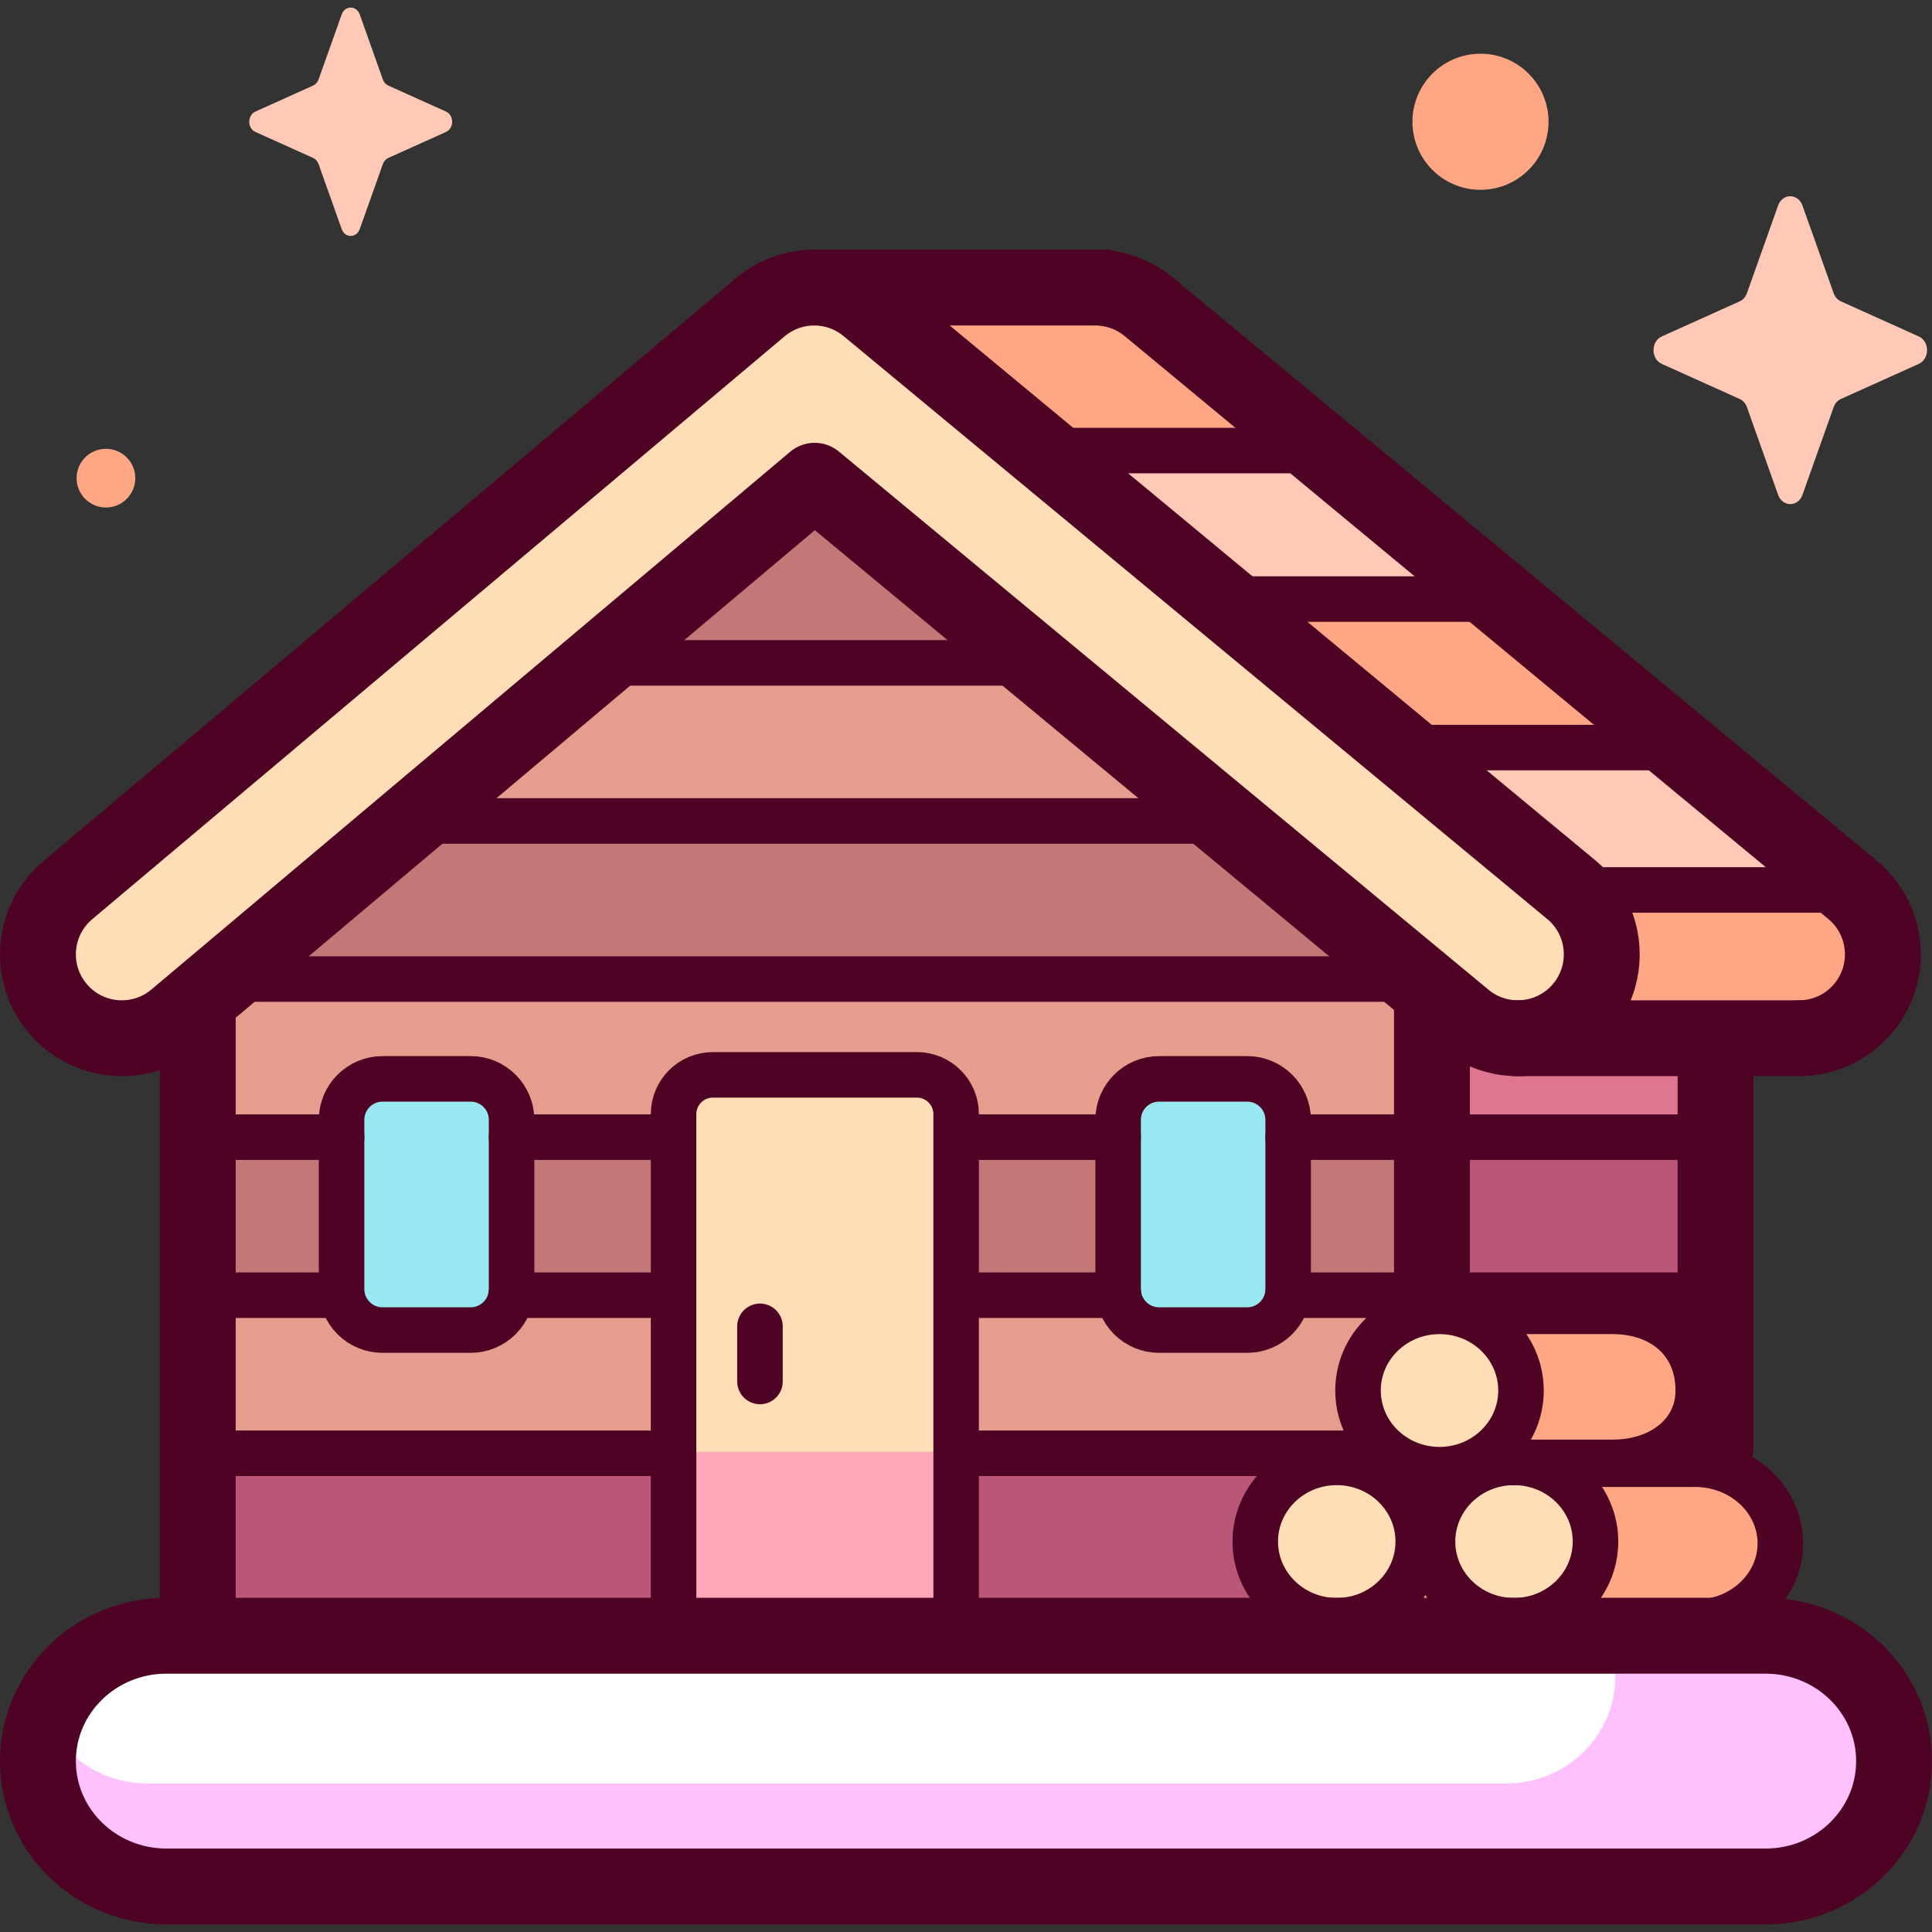 <?xml version="1.0" encoding="UTF-8"?>
<svg xmlns="http://www.w3.org/2000/svg" xmlns:xlink="http://www.w3.org/1999/xlink" version="1.1" id="Capa_1" x="0px" y="0px" viewBox="0 0 509.278 509.278" style="enable-background:new 0 0 509.278 509.278;" xml:space="preserve" width="512" height="512">
<rect x="0" y="0" width="509.278" height="509.278" fill="#333333" stroke="none"/>
<g>
	<g>
		<path style="fill:#E79D8E;" d="M393.508,190.167c-1.992,0.859-4.377,1.956-6.565,3.14l-86.207-85.738&#10;&#9;&#9;&#9;c-6.732-5.593-16.497-5.588-23.223,0.012l-27.902,23.226l-23.365-23.238c-6.732-5.593-16.496-5.588-23.222,0.012L58.669,227.743&#10;&#9;&#9;&#9;c-4.145,3.451-6.542,8.564-6.542,13.958v58.292l10.289,21.289l-10.289,19.165v42.293l10.75,11.522h330.631V190.167z"/>
		<path style="fill:#C37777;" d="M250.262,130.266l-0.651,0.542l-23.365-23.238c-6.732-5.593-16.496-5.588-23.222,0.012&#10;&#9;&#9;&#9;l-77.622,64.613H292.19C278.214,158.218,264.238,144.242,250.262,130.266z"/>
		<path style="fill:#C37777;" d="M391.392,215.406H85.431v-9.94l-26.762,22.277c-4.145,3.451-6.542,8.564-6.542,13.958v15.999&#10;&#9;&#9;&#9;h339.265V215.406z"/>
		<polygon style="fill:#C37777;" points="391.392,307.529 377.466,299.992 52.127,299.992 52.127,340.446 377.466,340.446 &#10;&#9;&#9;&#9;391.392,333.686 &#9;&#9;"/>
		<rect x="52.127" y="382.739" style="fill:#BA5677;" width="399.829" height="53.428"/>
		<polygon style="fill:#BA5677;" points="377.466,299.902 377.466,340.446 415.059,347.716 451.956,340.446 451.956,299.819 &#10;&#9;&#9;&#9;415.059,290.909 &#9;&#9;"/>
		<polygon style="fill:#DF768F;" points="451.956,299.819 451.956,256.373 377.466,256.373 377.466,299.902 &#9;&#9;"/>
		<polygon style="fill:#DF768F;" points="451.956,383.892 451.956,340.446 377.466,340.446 377.466,383.975 &#9;&#9;"/>
		<polygon style="fill:#FFC8B7;" points="381.85,158.784 389.651,152.43 350.976,120.392 324.845,107.894 264.541,107.894 &#10;&#9;&#9;&#9;288.705,158.784 &#9;&#9;"/>
		<polygon style="fill:#FFC8B7;" points="384.261,243.723 471.364,243.723 481.9,234.538 484.303,230.838 442.575,196.271 &#10;&#9;&#9;&#9;422.897,190.27 362.294,190.27 &#9;&#9;"/>
		<path style="fill:#FFA785;" d="M217.155,120.392h133.821l-47.684-39.501c-4.245-3.517-9.473-5.208-14.663-5.077l-71.474-0.006&#10;&#9;&#9;&#9;V120.392z"/>
		<polygon style="fill:#FFA785;" points="327.758,196.271 442.575,196.271 389.651,152.43 306.488,152.43 &#9;&#9;"/>
		<path style="fill:#FFA785;" d="M488.77,234.538l-4.467-3.701h-88.376v38.939c1.379,0.264,2.774,3.904,4.169,3.904h74.556&#10;&#9;&#9;&#9;c6.358,0,12.668-2.728,17.041-8.007C499.484,256.269,498.175,242.329,488.77,234.538z"/>
		<path style="fill:#FFDDB6;" d="M245.6,391.053l6.442-8.315v-89.049c0-5.72-4.637-10.357-10.357-10.357h-53.775&#10;&#9;&#9;&#9;c-5.72,0-10.357,4.637-10.357,10.357v89.049l3.164,8.315H245.6z"/>
		<rect x="177.552" y="382.739" style="fill:#FFA7B8;" width="74.49" height="50.422"/>
		<path style="fill:#98E8F2;" d="M328.761,350.609h-23.226c-5.962,0-10.795-4.833-10.795-10.795v-44.628&#10;&#9;&#9;&#9;c0-5.962,4.833-10.795,10.795-10.795h23.226c5.962,0,10.795,4.833,10.795,10.795v44.628&#10;&#9;&#9;&#9;C339.557,345.776,334.723,350.609,328.761,350.609z"/>
		<path style="fill:#98E8F2;" d="M124.058,350.609h-23.226c-5.962,0-10.795-4.833-10.795-10.795v-44.628&#10;&#9;&#9;&#9;c0-5.962,4.833-10.795,10.795-10.795h23.226c5.962,0,10.795,4.833,10.795,10.795v44.628&#10;&#9;&#9;&#9;C134.853,345.776,130.02,350.609,124.058,350.609z"/>
		<path style="fill:#FFFFFF;" d="M435.975,438.139l-12.418-6.958H43.873c-14.536,0-26.934,8.934-31.74,21.481&#10;&#9;&#9;&#9;c-1.379,3.6,1.281,11.567,1.281,11.567s6.477,10.229,8.718,14.643h413.843V438.139z"/>
		<path style="fill:#FFC0FE;" d="M465.405,431.182h-41.848c1.437,3.341,2.233,7.009,2.233,10.86l0,0&#10;&#9;&#9;&#9;c0,15.511-12.888,28.085-28.786,28.085H38.786c-12.044,0-22.354-7.219-26.648-17.462c-1.379,3.6-2.137,7.496-2.137,11.566v0&#10;&#9;&#9;&#9;c0,18.252,15.165,33.048,33.873,33.048h421.531c18.708,0,33.873-14.796,33.873-33.048v0&#10;&#9;&#9;&#9;C499.278,445.978,484.112,431.182,465.405,431.182z"/>
		<path style="fill:#FFDDB6;" d="M400.096,273.681c-4.97,0-9.969-1.667-14.095-5.084L214.744,126.729L46.355,268.484&#10;&#9;&#9;&#9;c-9.343,7.866-23.293,6.668-31.158-2.676c-7.865-9.343-6.667-23.293,2.676-31.158L200.389,81.003&#10;&#9;&#9;&#9;c8.178-6.885,20.113-6.934,28.348-0.112l185.478,153.648c9.405,7.791,10.713,21.731,2.923,31.136&#10;&#9;&#9;&#9;C412.764,270.953,406.454,273.681,400.096,273.681z"/>
		<path style="fill:#FFA785;" d="M380.456,347.716h46.706c12.426,0,22.5,7.544,22.5,20.866c0,14.626-9.52,20.866-21.946,20.866&#10;&#9;&#9;&#9;h-47.26"/>
		<path style="fill:#FFA785;" d="M400.096,389.449h46.706c12.426,0,22.5,9.342,22.5,20.866c0,11.524-10.073,20.866-22.5,20.866&#10;&#9;&#9;&#9;h-46.706"/>
		<path style="fill:#FFA785;" d="M350.976,389.449h46.706c12.426,0,22.5,9.342,22.5,20.866c0,11.524-10.073,20.866-22.5,20.866&#10;&#9;&#9;&#9;h-46.706"/>
		<ellipse style="fill:#FFDDB6;" cx="352.371" cy="410.315" rx="21.48" ry="20.866"/>
		<ellipse style="fill:#FFDDB6;" cx="380.456" cy="368.583" rx="21.48" ry="20.866"/>
		<ellipse style="fill:#FFDDB6;" cx="400.096" cy="410.315" rx="21.48" ry="20.866"/>
	</g>
	<g>
		
			<line style="fill:none;stroke:#4E0325;stroke-width:20;stroke-linecap:round;stroke-linejoin:round;stroke-miterlimit:10;" x1="52.127" y1="266.328" x2="52.127" y2="428.771"/>
		
			<line style="fill:none;stroke:#4E0325;stroke-width:20;stroke-linecap:round;stroke-linejoin:round;stroke-miterlimit:10;" x1="377.466" y1="340.446" x2="377.466" y2="266.339"/>
		
			<line style="fill:none;stroke:#4E0325;stroke-width:20;stroke-linecap:round;stroke-linejoin:round;stroke-miterlimit:10;" x1="452.218" y1="381.739" x2="452.218" y2="277.163"/>
		<path style="fill:none;stroke:#4E0325;stroke-width:20;stroke-linecap:round;stroke-linejoin:round;stroke-miterlimit:10;" d="&#10;&#9;&#9;&#9;M400.096,273.681c-4.97,0-9.969-1.667-14.095-5.084L214.744,126.729L46.355,268.484c-9.343,7.866-23.293,6.668-31.158-2.676&#10;&#9;&#9;&#9;c-7.865-9.343-6.667-23.293,2.676-31.158L200.389,81.003c8.178-6.885,20.113-6.934,28.348-0.112l185.478,153.648&#10;&#9;&#9;&#9;c9.405,7.791,10.713,21.731,2.923,31.136C412.764,270.953,406.454,273.681,400.096,273.681z"/>
		<path style="fill:none;stroke:#4E0325;stroke-width:20;stroke-linecap:round;stroke-linejoin:round;stroke-miterlimit:10;" d="&#10;&#9;&#9;&#9;M291.213,75.946c4.157,0.468,8.21,2.115,11.627,4.945l185.478,153.648c9.405,7.791,10.713,21.731,2.923,31.136&#10;&#9;&#9;&#9;c-4.373,5.279-10.683,8.007-17.041,8.007"/>
		<path style="fill:none;stroke:#4E0325;stroke-width:20;stroke-linecap:round;stroke-linejoin:round;stroke-miterlimit:10;" d="&#10;&#9;&#9;&#9;M465.405,497.279H43.873C25.166,497.279,10,482.483,10,464.23v0c0-18.252,15.165-33.049,33.873-33.049h421.532&#10;&#9;&#9;&#9;c18.708,0,33.873,14.796,33.873,33.049v0C499.278,482.483,484.112,497.279,465.405,497.279z"/>
		
			<line style="fill:none;stroke:#4E0325;stroke-width:20;stroke-linecap:round;stroke-linejoin:round;stroke-miterlimit:10;" x1="400.096" y1="273.681" x2="474.199" y2="273.681"/>
		
			<line style="fill:none;stroke:#4E0325;stroke-width:12;stroke-linecap:round;stroke-linejoin:round;stroke-miterlimit:10;" x1="411.191" y1="234.597" x2="485.294" y2="234.597"/>
		
			<line style="fill:none;stroke:#4E0325;stroke-width:12;stroke-linecap:round;stroke-linejoin:round;stroke-miterlimit:10;" x1="371.42" y1="197.066" x2="445.523" y2="197.066"/>
		
			<line style="fill:none;stroke:#4E0325;stroke-width:12;stroke-linecap:round;stroke-linejoin:round;stroke-miterlimit:10;" x1="324.651" y1="157.914" x2="398.754" y2="157.914"/>
		
			<line style="fill:none;stroke:#4E0325;stroke-width:12;stroke-linecap:round;stroke-linejoin:round;stroke-miterlimit:10;" x1="279.169" y1="118.769" x2="353.272" y2="118.769"/>
		
			<line style="fill:none;stroke:#4E0325;stroke-width:20;stroke-linecap:round;stroke-linejoin:round;stroke-miterlimit:10;" x1="217.126" y1="75.807" x2="291.229" y2="75.807"/>
		<path style="fill:none;stroke:#4E0325;stroke-width:12;stroke-linecap:round;stroke-linejoin:round;stroke-miterlimit:10;" d="&#10;&#9;&#9;&#9;M252.042,428.771h-74.49V293.689c0-5.72,4.637-10.357,10.357-10.357h53.775c5.72,0,10.357,4.637,10.357,10.357V428.771z"/>
		
			<line style="fill:none;stroke:#4E0325;stroke-width:12;stroke-linecap:round;stroke-miterlimit:10;" x1="255.522" y1="383.089" x2="362.294" y2="383.089"/>
		
			<line style="fill:none;stroke:#4E0325;stroke-width:12;stroke-linecap:round;stroke-miterlimit:10;" x1="52.127" y1="383.089" x2="170.876" y2="383.089"/>
		
			<line style="fill:none;stroke:#4E0325;stroke-width:12;stroke-linecap:round;stroke-miterlimit:10;" x1="339.557" y1="341.42" x2="452.218" y2="341.42"/>
		
			<line style="fill:none;stroke:#4E0325;stroke-width:12;stroke-linecap:round;stroke-miterlimit:10;" x1="255.522" y1="341.42" x2="294.864" y2="341.42"/>
		
			<line style="fill:none;stroke:#4E0325;stroke-width:12;stroke-linecap:round;stroke-miterlimit:10;" x1="134.721" y1="341.42" x2="170.876" y2="341.42"/>
		
			<line style="fill:none;stroke:#4E0325;stroke-width:12;stroke-linecap:round;stroke-miterlimit:10;" x1="52.127" y1="341.42" x2="90.037" y2="341.42"/>
		
			<line style="fill:none;stroke:#4E0325;stroke-width:12;stroke-linecap:round;stroke-miterlimit:10;" x1="339.557" y1="299.751" x2="452.218" y2="299.751"/>
		
			<line style="fill:none;stroke:#4E0325;stroke-width:12;stroke-linecap:round;stroke-miterlimit:10;" x1="255.522" y1="299.751" x2="294.74" y2="299.751"/>
		
			<line style="fill:none;stroke:#4E0325;stroke-width:12;stroke-linecap:round;stroke-miterlimit:10;" x1="134.853" y1="299.751" x2="174.071" y2="299.751"/>
		
			<line style="fill:none;stroke:#4E0325;stroke-width:12;stroke-linecap:round;stroke-miterlimit:10;" x1="52.127" y1="299.751" x2="90.037" y2="299.751"/>
		
			<line style="fill:none;stroke:#4E0325;stroke-width:12;stroke-linecap:round;stroke-miterlimit:10;" x1="58.711" y1="258.082" x2="373.309" y2="258.082"/>
		
			<line style="fill:none;stroke:#4E0325;stroke-width:12;stroke-linecap:round;stroke-miterlimit:10;" x1="112.254" y1="216.413" x2="323.007" y2="216.413"/>
		
			<line style="fill:none;stroke:#4E0325;stroke-width:12;stroke-linecap:round;stroke-miterlimit:10;" x1="157.7" y1="174.744" x2="271.191" y2="174.744"/>
		<path style="fill:none;stroke:#4E0325;stroke-width:12;stroke-linecap:round;stroke-miterlimit:10;" d="M328.761,350.609h-23.226&#10;&#9;&#9;&#9;c-5.962,0-10.795-4.833-10.795-10.795v-44.628c0-5.962,4.833-10.795,10.795-10.795h23.226c5.962,0,10.795,4.833,10.795,10.795&#10;&#9;&#9;&#9;v44.628C339.557,345.776,334.723,350.609,328.761,350.609z"/>
		<path style="fill:none;stroke:#4E0325;stroke-width:12;stroke-linecap:round;stroke-miterlimit:10;" d="M124.058,350.609h-23.226&#10;&#9;&#9;&#9;c-5.962,0-10.795-4.833-10.795-10.795v-44.628c0-5.962,4.833-10.795,10.795-10.795h23.226c5.962,0,10.795,4.833,10.795,10.795&#10;&#9;&#9;&#9;v44.628C134.853,345.776,130.02,350.609,124.058,350.609z"/>
		
			<line style="fill:none;stroke:#4E0325;stroke-width:12;stroke-linecap:round;stroke-linejoin:round;stroke-miterlimit:10;" x1="200.327" y1="364.161" x2="200.327" y2="349.622"/>
		<path style="fill:none;stroke:#4E0325;stroke-width:12;stroke-linecap:round;stroke-linejoin:round;stroke-miterlimit:10;" d="&#10;&#9;&#9;&#9;M411.034,385.963h35.768c12.426,0,22.5,9.342,22.5,20.866c0,11.524-10.073,20.866-22.5,20.866h-46.706"/>
		
			<ellipse style="fill:none;stroke:#4E0325;stroke-width:12;stroke-linecap:round;stroke-linejoin:round;stroke-miterlimit:10;" cx="399.096" cy="406.351" rx="21.48" ry="20.866"/>
		<path style="fill:none;stroke:#4E0325;stroke-width:12;stroke-linecap:round;stroke-linejoin:round;stroke-miterlimit:10;" d="&#10;&#9;&#9;&#9;M382.748,345.675h42.414c12.426,0,22.5,7.544,22.5,20.866c0,11.524-10.073,18.943-22.5,18.943h-36.043"/>
		
			<ellipse style="fill:none;stroke:#4E0325;stroke-width:12;stroke-linecap:round;stroke-linejoin:round;stroke-miterlimit:10;" cx="379.456" cy="366.541" rx="21.48" ry="20.866"/>
		
			<ellipse style="fill:none;stroke:#4E0325;stroke-width:12;stroke-linecap:round;stroke-linejoin:round;stroke-miterlimit:10;" cx="352.371" cy="406.351" rx="21.48" ry="20.866"/>
	</g>
	<g>
		<path style="fill:#FFC8B7;" d="M475.134,54.177l8.214,23.098c0.352,0.989,1.048,1.773,1.927,2.169l20.521,9.246&#10;&#9;&#9;&#9;c2.899,1.306,2.899,5.925,0,7.232l-20.521,9.246c-0.879,0.396-1.575,1.179-1.927,2.168l-8.214,23.098&#10;&#9;&#9;&#9;c-1.161,3.263-5.265,3.263-6.425,0l-8.214-23.098c-0.352-0.989-1.048-1.773-1.927-2.168l-20.521-9.246&#10;&#9;&#9;&#9;c-2.899-1.306-2.899-5.925,0-7.232l20.521-9.246c0.879-0.396,1.575-1.18,1.927-2.169l8.214-23.098&#10;&#9;&#9;&#9;C469.869,50.914,473.973,50.914,475.134,54.177z"/>
		<path style="fill:#FFC8B7;" d="M94.831,3.814l6.093,17.133c0.261,0.734,0.777,1.315,1.429,1.609l15.222,6.858&#10;&#9;&#9;&#9;c2.151,0.969,2.151,4.395,0,5.364l-15.222,6.858c-0.652,0.294-1.168,0.875-1.429,1.609l-6.093,17.133&#10;&#9;&#9;&#9;c-0.861,2.42-3.905,2.42-4.766,0l-6.093-17.133c-0.261-0.734-0.777-1.315-1.429-1.609l-15.222-6.858&#10;&#9;&#9;&#9;c-2.15-0.969-2.15-4.395,0-5.364l15.222-6.858c0.652-0.294,1.168-0.875,1.429-1.609l6.093-17.133&#10;&#9;&#9;&#9;C90.926,1.394,93.971,1.394,94.831,3.814z"/>
		<circle style="fill:#FFA785;" cx="390.259" cy="32.097" r="17.937"/>
		<circle style="fill:#FFA785;" cx="27.925" cy="126.042" r="7.737"/>
	</g>
</g>















</svg>

